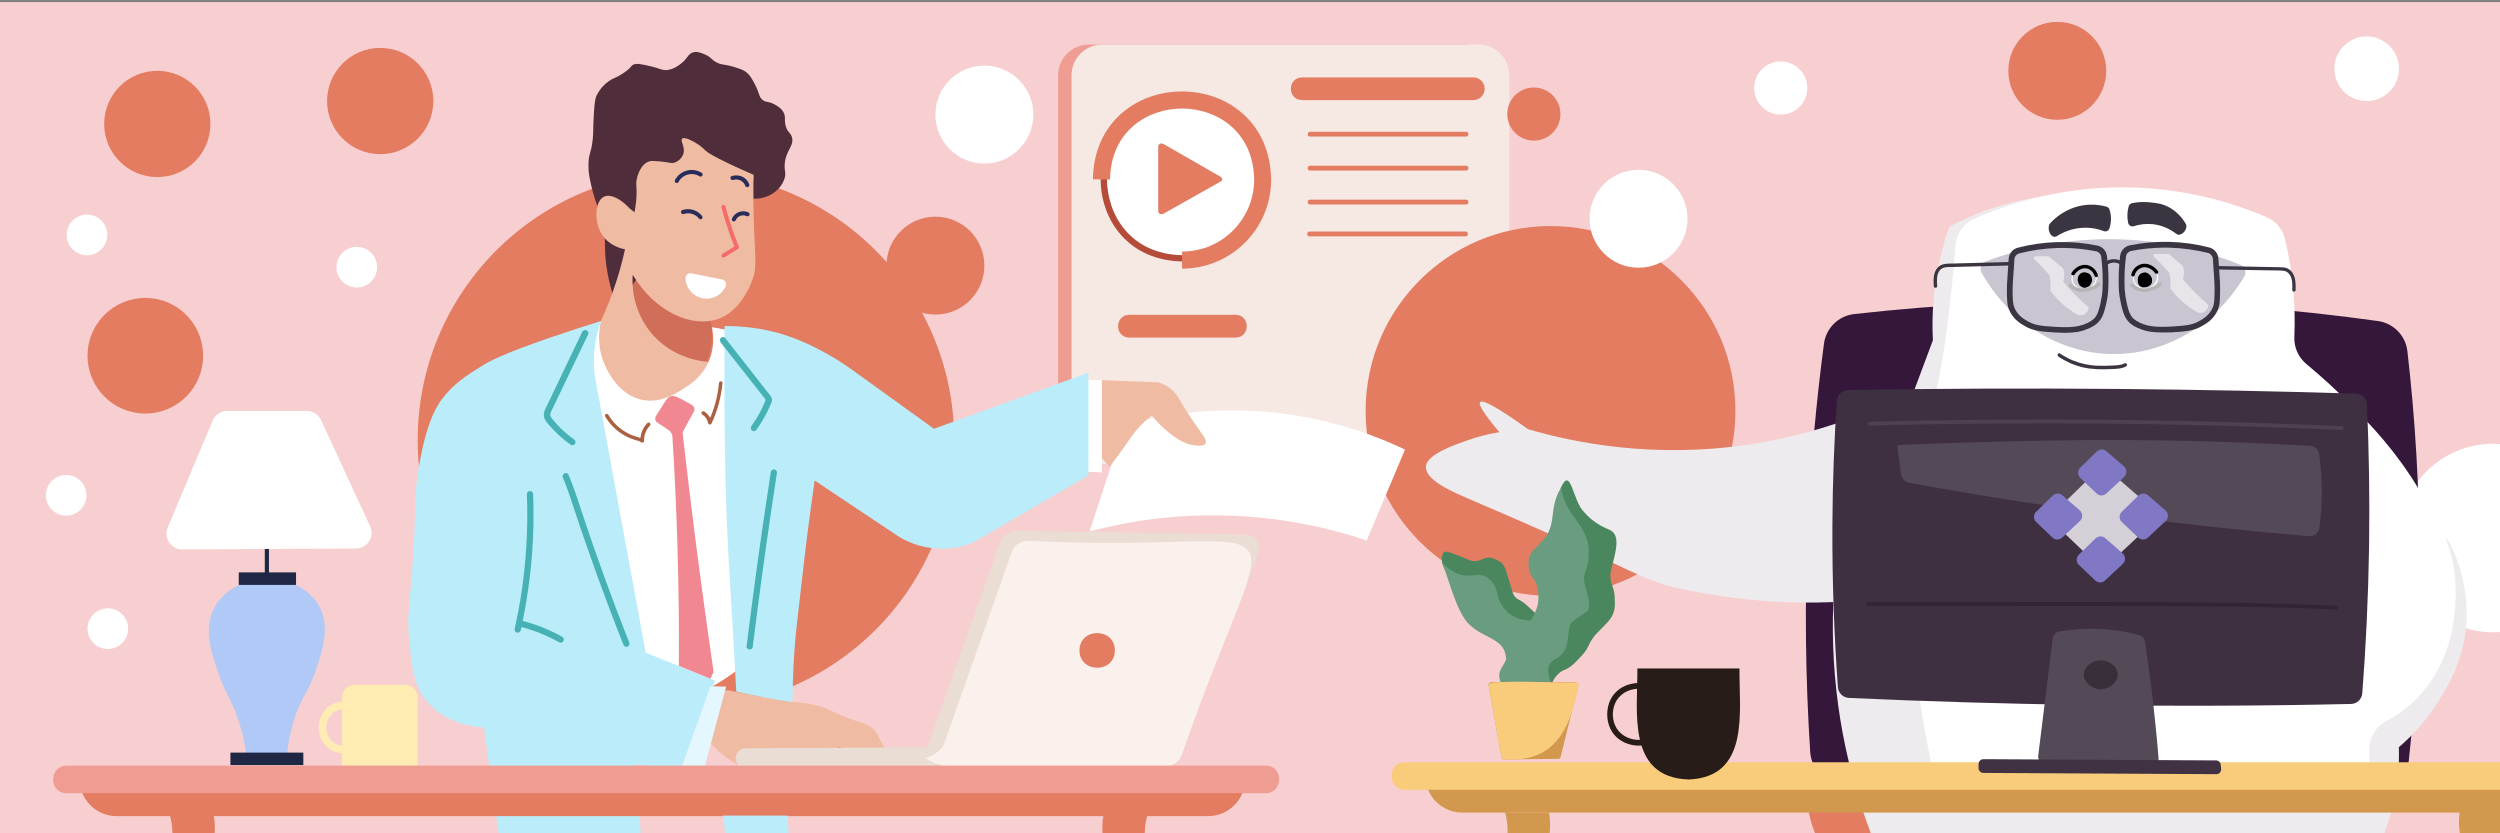 <svg id="Layer_1" xmlns="http://www.w3.org/2000/svg" viewBox="0 0 2400 800"><rect x="0" y="0" width="2400" height="800" fill="#808080" stroke="none"/><style>.st0{fill:#f8cfd0}.st1{fill:#ef9c92}.st2{fill:#f6e8e3}.st3{fill:#e37c61}.st4{fill:#fff}.st5{fill:#b54c3a}.st6{fill:#feb5b4}.st7{fill:#35173c}.st8{fill:#edebed}.st9{fill:#c9c5d1}.st10{fill:#b5b4b4}.st11{fill:#3b3542}.st12{fill:#e7e4ea}.st13{fill:#d2984d}.st14{fill:#f9cc7b}.st15{fill:#ffe5ec}.st16{fill:#271c17}.st17{fill:#3e3040}.st18{fill:#544957}.st19{fill:#4f4151}.st20{fill:#312533}.st21{fill:#392f3b}.st22{fill:#d5cfd8}.st23{fill:#8178c5}.st24{fill:#403243}.st25{fill:#d16e59}.st26{fill:#502d3a}.st27{fill:#efbca3}.st28{fill:#2a2c5a}.st29{fill:#282c5c}.st30{fill:#f56b69}.st31{fill:#bbecf9}.st32{fill:#e4f7fe}.st33{fill:#f18791}.st34{fill:#47b2b5}.st35{fill:#aa6141}.st36{fill:#ec8683}.st37{fill:#4a875f}.st38{fill:#6a9d7f}.st39{fill:#b0c9f7}.st40{fill:#1f2744}.st41{fill:#ffecb2}.st42{fill:#eaddd3}.st43{fill:#faf1ed}</style><path class="st0" d="M0 2H2400V802H0z"/><path class="st1" d="M1045.3 42.8h361.3c16.3 0 29.5 13.2 29.5 29.5V416c0 16.3-13.2 29.5-29.5 29.5h-361.3c-16.3 0-29.5-13.2-29.5-29.5V72.3c-.1-16.3 13.2-29.5 29.5-29.5z"/><path class="st2" d="M1058.2 42.8h361.3c16.3 0 29.5 13.2 29.5 29.5V416c0 16.3-13.2 29.5-29.5 29.5h-361.3c-16.3 0-29.5-13.2-29.5-29.5V72.3c-.1-16.3 13.1-29.5 29.5-29.5z"/><path class="st3" d="M1250 96.1h164.4c6 0 10.9-4.9 10.9-10.9s-4.9-10.9-10.9-10.9H1250c-14.3.2-14.4 21.6 0 21.8zm7.4 35h150.2c1.2 0 2.1-1 2.1-2.2 0-.1 0-.3-.1-.4 0-1.1-.9-2-2-2h-150.2c-2.6.1-2.7 4.7 0 4.6zm0 32.6h150.2c1.2 0 2.1-1 2-2.2v-.4c0-1.1-.9-2-2-2h-150.2c-2.6 0-2.7 4.7 0 4.6zm0 32.6h150.2c1.2 0 2.1-1 2-2.2v-.4c0-1.1-.9-2-2-2h-150.2c-2.6 0-2.7 4.6 0 4.6zm-.5 30.6h150.2c1.2 0 2.1-1 2.1-2.2 0-.1 0-.3-.1-.4 0-1.1-.9-2-2-2h-150.2c-2.6 0-2.7 4.6 0 4.6z"/><path class="st4" d="M1135.1 248c100.6-1.7 100.6-151.3 0-153-100.6 1.7-100.6 151.3 0 153z"/><path class="st5" d="M1135.1 251c-24.2-.4-44.6-9.2-58.9-25.4-12.7-14.4-19.6-33.6-19.6-54.1s7-39.8 19.6-54.1c14.3-16.2 34.6-25 58.8-25.4h.1c24.2.4 44.6 9.2 58.8 25.4 12.7 14.4 19.6 33.6 19.6 54.1s-7 39.8-19.6 54.1c-14.3 16.2-34.6 25-58.8 25.4zm0-153c-49.7.9-72.4 38.7-72.4 73.5s22.6 72.5 72.3 73.5c49.7-.9 72.4-38.7 72.4-73.4s-22.6-72.7-72.3-73.6z"/><path class="st3" d="M1134.8 257.9v-16.4c38.2 0 69.1-30.9 69.2-69.1-.8-46.8-36.4-68.2-69.2-68.2-32.8 0-68.4 21.3-69.2 68.2l-16.4-.3c.4-26 9.9-47.8 27.4-63.2 15.5-13.6 36.1-21.1 58.1-21.1s42.7 7.5 58.1 21.1c17.5 15.4 27 37.3 27.5 63.2v.1c.1 47.4-38.3 85.7-85.5 85.7zm-50.7 66.2h102c14.3-.2 14.4-21.6 0-21.9h-102c-14.3.3-14.4 21.6 0 21.9z"/><path class="st3" d="M1111.9 203v-62.6c0-2.1 2.9-3.4 5-2.2l55 31.6c1.2.6 1.7 2 1.2 3.2-.2.5-.6.9-1.2 1.2l-55 31c-2.1 1.2-5-.1-5-2.2z"/><circle class="st3" cx="1488.5" cy="394.5" r="177.5"/><circle class="st3" cx="658.5" cy="422.5" r="257.5"/><circle class="st3" cx="139.5" cy="341.5" r="55.5"/><circle class="st4" cx="2272" cy="66" r="31"/><circle class="st6" cx="2138" cy="359" r="63"/><circle class="st4" cx="1709.5" cy="84.5" r="25.5"/><circle class="st3" cx="1472.5" cy="109.5" r="25.5"/><circle class="st3" cx="151" cy="119" r="51"/><circle class="st3" cx="365" cy="97" r="51"/><circle class="st4" cx="342.5" cy="256.5" r="19.5"/><circle class="st4" cx="83.5" cy="225.5" r="19.5"/><circle class="st4" cx="103.5" cy="603.5" r="19.5"/><circle class="st4" cx="63.5" cy="475.5" r="19.5"/><circle class="st3" cx="1829" cy="763" r="94"/><circle class="st4" cx="2393.5" cy="516.5" r="90.5"/><circle class="st4" cx="1573" cy="210" r="47"/><circle class="st3" cx="1975" cy="68" r="47"/><circle class="st4" cx="945" cy="110" r="47"/><circle class="st3" cx="898" cy="255" r="47"/><path class="st7" d="M2311.1 337.1c-1.7-14.9-13.3-26.8-28.2-28.9-166.7-23.3-335.6-25.5-502.9-6.7-15.1 1.7-27 13.5-29 28.5-7.3 54.9-12.9 114.6-15.6 178.4-3 71.2-2.2 142.4 2.4 213.5 1.1 17.2 15.2 30.7 32.5 30.9l508.8 7.3c17 .3 31.5-12.5 33.3-29.5 14.2-130.7 13.8-262.7-1.3-393.5z"/><path class="st8" d="M1961.1 188.6c-20.2 2.7-40 7.8-59.1 15.1-10.5 4-20.7 8.7-30.6 13.9-6.5 18.4-11.1 37.4-13.7 56.8-2.3 17.3-3 34.8-2.1 52.2l-17.7 47.4c-48.1 25.8-100.1 43.3-154 52-95.2 15.2-173.3-1.2-217-14-28.1-20.2-43.5-28.8-46-26-2 2.3 4.2 11.9 18.5 28.9-9.7 1.5-19.3 3.9-28.5 7.1-14.8 5.1-41.4 14.2-42 26-.7 13.2 25.4 24.2 46 33 171.6 73.3 156.8 75.8 207 86 45.4 9.2 91.8 12.9 138.1 11-3.2 75.7 9.1 151.2 36 222h493c8.4-22 13.1-45.2 13.9-68.8.2-4.8.1-9.4 0-13.9 14.9-12.6 27.7-27.5 38-44.1 8.7-14 22.9-36.8 26.4-69.6 4.2-40-10-71.5-16.9-84.6-74.3-64.2-148.8-127.9-223.7-191.3-55.1-46.6-110.3-93-165.6-139.1z"/><path class="st4" d="M2193.5 229.4c-2.1-9.2-8.4-16.8-16.9-20.6-90.1-39.1-192.4-38.5-282 1.6-9.9 4.4-16.7 14.6-17.5 26.2-1.7 23.4-3.7 43.5-5.7 59.7-1.6 13.2-3.6 30.3-7.4 52.2-5.4 31.3-9.6 45.6-14.8 69.6-2.8 13-11.3 52.8-14.8 93.9-3.8 44.7-.6 77.8 3.2 116 3.4 34.3 8.7 68.4 15.9 102.2 2.9 13.6 13.7 23.4 26.4 23.9l365.4 14.4c15.2.6 28.2-12.1 29.1-28.8v-.3c.4-6.2.4-12.1.1-17.6-.5-12.5 5.7-24.1 16-29.4 13.1-6.8 24.8-16 34.5-27.2 41.5-47.7 31.9-112.9 30.6-120.6-4.3-26.5-14.5-43.4-33.8-75.4-22-36.5-45.1-60.4-64.4-80-13.8-14.1-28.4-27.4-43.6-40-7.6-6.5-11.8-16.2-11.2-26.2.6-15 .3-30.1-1.1-45.1-1.4-16.3-4.1-32.5-8-48.5z"/><path class="st9" d="M2154.6 265.3c2.3-3.9.7-9.2-3.3-10.9-78.5-31.9-166.1-33-245.4-3.3-4.1 1.5-5.8 6.8-3.5 10.8 27.1 48.1 75 77.8 126.7 78 50.7.1 97.9-28.2 125.5-74.6z"/><path class="st4" d="M2059.6 277.9c-5.3 0-11.3-3.8-12-9.8-.3-3 .6-6.1 2.5-8.5 2.1-2.7 5.1-4.4 8.5-4.9 3.4-.3 6.7.8 9.3 3.1 2.4 2 3.8 4.8 4 7.9.3 6.5-5.5 11.5-11 12.2h-1.3zm-.9-22.1c-3.1.4-5.9 2-7.8 4.5-1.8 2.1-2.6 4.9-2.3 7.6.7 5.9 6.9 9.4 12 8.8 4.9-.6 10.3-5.2 10.1-11-.2-2.8-1.5-5.3-3.6-7.1-2.3-2-5.4-3-8.4-2.8zm-58 22.7c-5.3 0-11.2-3.8-12-9.8-.3-3 .6-6.1 2.5-8.5 2.1-2.7 5.1-4.4 8.5-4.9 3.4-.3 6.7.8 9.3 3.1 2.4 2 3.8 4.8 4 7.9.3 6.5-5.5 11.5-11 12.2-.4-.1-.8 0-1.3 0zm-.8-22.1c-3.1.4-5.9 2-7.8 4.5-1.8 2.1-2.6 4.9-2.3 7.6.7 5.9 6.9 9.4 12 8.8 5-.6 10.3-5.2 10.1-11-.1-2.8-1.5-5.4-3.6-7.1-2.3-2.1-5.4-3.1-8.4-2.8z"/><path d="M2071.7 260.4c-3.4-4.6-8.8-7.9-14.7-7.1-5.3.9-9.6 4.8-10.9 10-.5 2.1 2.7 3 3.2.9 1-4 4.3-6.9 8.3-7.6 4.4-.6 8.7 2.1 11.2 5.5.5.8 1.5 1 2.3.6.8-.5 1.1-1.5.6-2.3zm-57.8 3.6c-1.5-5.2-5.9-9-11.2-9.7-5.7-.6-11.1 3.1-14 7.6-1.2 1.8 1.7 3.5 2.9 1.7 2.3-3.5 6.5-6.5 10.9-6 4 .4 7.2 3.6 8.3 7.3.6 2 3.8 1.2 3.1-.9z"/><path d="M2062.4 263c-2.7-1.3-5.9-.8-8.1 1.2-1.2 1.1-1.8 2.7-1.6 4.3 0 1.3.2 2.6.8 3.9.6 1.3 1.7 2.3 3.1 2.6 1.4.3 2.8.4 4.3.1 3.3-.6 5.4-3.8 4.8-7-.5-2.4-2.3-4.2-4.6-4.7-2.9-.4-5.7 1.3-6.6 4.1-.7 1.6-.4 3.5.8 4.8 1 .9 2.3 1.5 3.6 1.4 2.6 0 4.9-1.9 5.4-4.5.2-1.7-.4-3.6-2.3-3.9-1.6-.2-3.2.3-4.3 1.4-1.4 1.2-1.4 4 .6 4.6.9.2 1.8 0 2.4-.7.7-.7.9-1.8.4-2.7-.6-.9-1.8-1.1-2.7-.5-.2.2-.5.4-.6.6-.5.8-.2 1.8.6 2.3.8.4 1.8.2 2.3-.6l.1-.1-.6.6-.2.1h-.9l-.2-.1-.6-.6.1.1-.2-.8c0 .3 0-.2.1-.3.1-.1.1-.3.3-.4.4-.3 1-.2 1.3.2.2.2.3.4.3.6v.1c0-.3-.1 0-.1.1s-.1.1.1 0l-.1.1c.2-.1.4-.3.6-.4.1 0 .6-.2.2-.1l.6-.2c.2-.1-.3 0-.1 0h.2-.1c.2 0-.3-.2 0 0-.1-.1-.2-.1-.2-.2.2.2-.1 0 0-.1s.1.2.1.2v-.1.4c0 .1-.1.2-.1.3s.2-.3 0 0l-.1.2c0 .1-.1.1-.1.2-.2.3 0 0 0 0-.1.2-.3.3-.4.4-.1.1-.1.1-.2.1l.1-.1-.2.1c-.1.1-.3.1-.4.2s.1 0 .1 0-.2.1-.3.1c-.2.1-.3.1-.5.1h.1-.4c-.2 0-.3-.1-.5-.1h-.1c-.2-.1-.1 0 .1 0l-.2-.1-.2-.1c-.3-.2.2.2-.1-.1l-.2-.2c.2.2 0 0 0 0l-.1-.1c.1.1.1.1 0 0v-.1c0 .2 0 .2 0 0v-.3c0 .1-.1.3 0 0s.1-.5.2-.7c-.1.3-.1.1 0 0l.1-.3c.1-.2.2-.3.3-.5-.2.3.1-.1.2-.2.1-.2.3-.3.5-.4-.3.2.2-.1.3-.1l.3-.1s-.3.1 0 0l.5-.1c.4-.1-.2 0 0 0H2060.7c.2 0-.4-.1 0 0l.5.1c.3.1 0 0 0 0l.3.1.2.1c.1 0 .4.3.2.1l.1.1.2.2.2.2c-.2-.2-.1-.1 0 0s.2.4.3.5-.1-.4 0 0c0 .1.1.2.1.4s.1.6 0 .2v.8c0 .1.1-.4 0 0-.1.2-.1.4-.2.6l-.1.2c.1-.3.1-.1 0 0s-.2.3-.3.5.3-.3 0 0l-.2.2-.2.2c.2-.2-.1 0-.1.1-.2.1-.3.2-.5.3.3-.2-.2.1-.3.1-.2.1-.4.1-.6.1.3-.1.1 0 0 0h-2c-.1 0-.3 0 0 0-.3 0-.5-.1-.8-.2-.3-.1-.1 0 0 0-.1-.1-.2-.1-.3-.2-.2-.1.2.2 0 0l-.2-.2c-.1-.1-.1 0 0 .1 0-.1-.1-.1-.1-.2l-.1-.3c-.1-.2-.1-.2 0 0-.2-.4-.3-.9-.4-1.3v-.1-.2-.7-.8-.3c0 .3.1-.1.1-.2s.1-.3 0 0c.1-.1.1-.3.2-.4-.1.1-.2.2 0 0l.3-.3c.1 0 .2-.2 0 0 .1-.1.2-.2.4-.2.2-.1.4-.2.6-.4.3-.1 0 0 0 0l.4-.1c.2-.1.5-.1.7-.2.4-.1-.2 0 .1 0h1.1c-.4 0-.1 0 0 0l.4.1.3.1c.1 0 .5.2.2.1.8.4 1.8.2 2.3-.6 0-1-.3-2-1.1-2.5zm-60.6 2.4s.5-.3.2-.1c.1 0 .2 0 .3-.1.4-.1-.2 0 .2 0h.3c-.4-.1.6.2.2.1.1.1.3.1.4.2-.2-.1.2.1.2.2s.4.4.2.2c.1.1.1.2.2.3.1.1.2.3.3.5s.1.3 0 .1l.3.9.1.5s.1.5 0 .3c.1.6.1 1.1-.1 1.7.1-.3 0 0 0 .1l-.2.3c.2-.3 0 0 0 0l-.3.3c.2-.2.1 0 0 0l-.4.2c-.1.1-.7.4-.4.2-.5.2-1 .3-1.5.5-.6.1-1.1.2-1.7.4l-1 .2c-.1 0-.3.1-.3 0s.6.4.3 0c-.1-.1-.3-.3-.3-.5-.2-.2-.3-.5-.4-.8 0 0-.2-.5-.1-.2l-.1-.3c-.1-.3-.2-.7-.3-1 0-.2-.1-.3-.1-.5v-.1-.9-.5-.1c.1-.3.2-.7.3-1-.1.2 0 0 .1-.1l.2-.3s.3-.4.1-.2l.2-.2.5-.5c-.2.2 0 0 .1 0l.4-.2c.2-.1.1 0 0 0 .1-.1.3-.1.4-.1l.3-.1c.4-.1-.3 0 .1 0h.4l.3.1c.1 0 .6.2.2.1l.2.1s.4.3.2.1c.2.2.4.3.5.5 0-.1-.1-.2 0 0s.2.3.2.4c.1.1.1.2.1.3.1.2.1.2 0 0l.1.2c.2.5.3 1 .4 1.5v1.3s-.2.5 0 .2c0-.1.2-.1 0 0 .2-.2-.2.1-.2.1l-.3.1c-.7.4-1.4.8-2.1 1h.1c-.3.1-.2.1.2.1h.3c.1 0 .1.1.2.2-.1 0-.4-.7-.4-.8-.3-.5 0 .1-.1-.2-.1-.1-.1-.3-.2-.4-.1-.4-.2-.7-.2-1.1v-.1-.6-.4c0-.6-.1.3 0-.2 0-.2.1-.5.2-.7-.1.3 0 0 0 0 0-.1.1-.2.1-.2-.1.1-.1.2 0 0s.2-.1 0 0c.4-.1-.2.2.1 0 0 0-.4.2 0 0h-.2c.2.1.2 0 0 0 .1.1.2.2 0 0l.3.3c-.1-.1-.2-.2 0 0s.2.3.3.5c.1.1.1.2.2.4-.1-.3 0 0 0 .1.1.2.2.5.2.7s.1.2.1.4c-.1-.3 0 0 0 .1s.2-.2 0 0c.1-.2.3-.4.6-.5.4-.1.4 0 .7.1l-.1-.1c.1.1.1 0 0-.1.1.3 0-.2 0-.2 0-.2-.1-.3-.1-.5v-.1c0-.3 0-.1-.1.1 1.1-2.1-.9.8-1.2.5.2.1.3.2.5.3.3.1.6.3.8.5.2.1.4.3.6.5l.4.4.1.1v.1l.2.3c.1.1.1.1 0 0 0 .1.1.2.1.3 0 .1.1.2.1.3 0 .2 0 .2 0 0v.3c0 .1 0 .3 0 0 0 .1 0 .2-.1.3.1-.1.1-.1 0 0s-.2.3-.1.1c0 0-.4.3-.2.2-.3.2-.6.4-.9.5-.3.1-.6.3-.9.4-.3.1-.6.2-.9.2h-.3c.5 0-.4-.2 0 0-.1 0-.2-.1-.3-.1.3.2-.2-.3-.1-.1-.5-.8-1.5-1-2.3-.6-.8.5-1 1.5-.6 2.3 1.3 1.8 3.6 2.4 5.6 1.4 1-.3 2-.9 2.8-1.5.8-.7 1.3-1.7 1.3-2.8.1-2-.9-3.9-2.6-5-.8-.6-1.6-1-2.5-1.4-1.2-.4-2.5.2-2.9 1.3 0 .1 0 .1-.1.2-.2 1-.1 2 .2 2.9.3 1.1 1.2 1.9 2.3 2.2 1.3.3 2.6-.5 2.9-1.8.2-.9.1-1.9-.2-2.8-.6-1.7-1.7-3.7-3.7-3.8s-3.3 1.7-3.6 3.5c-.3 2 .1 4.1 1.2 5.9.6 1.2 1.9 1.8 3.1 1.5 1-.4 2-.8 3-1.4 1-.4 1.8-1.3 2.1-2.4.2-1 .2-2.1 0-3.1-.2-1.7-1-3.4-2.2-4.6-1.3-1.2-3.2-1.6-4.9-1.1-1.7.5-3 1.6-3.9 3.1-.9 1.8-1.1 3.8-.6 5.6.2.9.5 1.8 1 2.6.4.9 1.1 1.7 2 2.2 1.1.6 2.4.1 3.5-.1.8-.1 1.5-.3 2.3-.5 1.7-.4 3.1-1.5 4-2.9.9-1.9.9-4.1 0-6-.7-2-2.4-3.5-4.5-3.8-1-.1-1.9.1-2.8.6-.8.5-1 1.5-.6 2.3.5.8 1.5 1 2.3.6l-.3.1z"/><path d="M2059.7 261.5c-2.8 0-5.6 1.1-6.8 3.9-.5 1.3-.7 2.7-.6 4.1 0 1.4.3 2.7 1 3.9.8 1.3 2.1 2.1 3.5 2.4 1.5.2 3 0 4.4-.5 1.5-.4 2.7-1.3 3.7-2.5.8-1.2 1.2-2.5 1.1-3.9-.2-3.3-2.5-6.1-5.6-7.1-.9-.2-1.8.3-2 1.2-.2.9.3 1.7 1.1 2l.2.1c-.2-.1.3.1.2.1l.6.3.3.2s.4.3.2.1l.2.2.3.3.3.3s.2.2 0 0c.1.2.3.4.4.6.1.1.1.2.2.4 0-.1-.1-.3 0 0s.1.5.2.8 0 .1 0 0v1.1c0 .1 0 .3 0 0l-.1.3c0 .1-.1.3-.1.4 0 .1 0 .1-.1.2-.1.2-.2.4-.4.6l-.3.3c-.3.4.1 0-.1.1-.1.1-.2.1-.3.2-.1.1-.2.1-.4.2 0 0-.5.2-.2.1-.4.2-.9.3-1.4.4l-.8.2h-1.2c.2 0-.3-.1-.3-.1l-.3-.1c.2.1 0 0-.1 0s-.4-.3-.2-.1l-.1-.1s-.3-.4-.2-.2l-.1-.2-.1-.3c0-.1-.1-.2-.1-.3.1.3 0 0 0-.1s-.1-.4-.2-.7l-.1-.3c.1.4 0-.1 0-.2v-1.4c0-.4.1-.9.2-1.3.1-.2.2-.7.2-.8-.1.2.2-.3.2-.3l.1-.2c-.1.2.2-.2.2-.2l.3-.3c-.1 0-.2.1 0 0l.4-.2.3-.1c-.3.1.1 0 .1 0 .2-.1.5-.1.7-.2h1.3c.9 0 1.7-.7 1.7-1.7s-.7-1.7-1.7-1.7l.3.1z"/><path class="st10" d="M2013.2 272c-1.2 1.6-3.4 2.3-5.3 3-2.4 1-4.8 1.6-7.4 1.9-4.4.2-8.7-1.3-11.9-4.2-1.6-1.4-3.9.9-2.3 2.4 4 3.6 9.3 5.5 14.7 5.1 3-.4 6-1.1 8.8-2.3 2.5-.8 4.7-2.2 6.4-4.2.5-.8.2-1.8-.6-2.3-1-.5-2-.2-2.4.6zm59 0c-1.2 1.6-3.4 2.3-5.3 3-2.4 1-4.8 1.6-7.4 1.9-4.4.2-8.7-1.3-11.9-4.2-1.6-1.4-4 .9-2.3 2.4 4 3.6 9.3 5.5 14.7 5.1 3-.4 6-1.1 8.7-2.3 2.5-.8 4.7-2.2 6.4-4.2.5-.8.2-1.8-.6-2.3-.8-.5-1.8-.2-2.3.6z"/><path class="st11" d="M2076.1 319.2c-10.7 0-16.4-1.5-20-2.8-6.6-2.3-11.1-5.3-14-9.1-3.2-4.3-4.3-8.7-5.8-14.9-1.1-4.7-1.9-9.5-2.2-14.4-.5-10.7-.1-21.5 1.2-32.1.5-5 4.1-9.2 9-10.3 25.4-5.2 51.6-4.5 76.7 2 5 1.4 8.5 5.8 8.7 11 .2 2.7.4 5.9.6 9.5.2 2.2.3 4 .4 5.7.5 6.9.7 9.8.6 14.3-.1 9.6-.1 14.5-2.3 19.6-3.7 8.7-10.7 12.8-14.9 15.2-8.3 4.9-16.4 5.4-29.7 6.2-2.9 0-5.7.1-8.3.1zm2.5-81.5c-11.1 0-22.1 1.1-33 3.3-2.6.7-4.5 2.9-4.7 5.6-1.3 10.3-1.7 20.7-1.2 31.1.3 4.5 1 9 2 13.5 1.4 5.7 2.3 9.5 4.8 12.9 2.1 2.8 6 5.2 11.4 7.2 3.9 1.4 11 3.1 26.3 2.2 14-.9 20.4-1.4 27.3-5.4 3.8-2.2 9.6-5.6 12.6-12.6 1.8-4.1 1.8-8.6 1.9-17.5 0-4.2-.1-6.9-.6-13.8-.1-1.6-.2-3.5-.4-5.7-.2-3.5-.5-6.7-.6-9.5 0-2.8-1.9-5.2-4.5-6-11.9-3.1-24.2-4.8-36.5-5.2-1.6-.1-3.2-.1-4.8-.1zm-96.6 81.8c-2.6 0-5.4-.1-8.5-.3-13.4-.8-21.4-1.3-29.7-6.2-4.2-2.4-11.1-6.5-14.9-15.2-2.2-5.1-2.2-10-2.3-19.6 0-4.5.2-7.3.7-14.3.1-1.6.2-3.5.4-5.7.2-3.5.4-6.7.6-9.4.2-5.2 3.7-9.6 8.7-11 25.1-6.5 51.3-7.2 76.7-2 4.9 1.1 8.5 5.3 9 10.3 1.4 10.7 1.8 21.4 1.2 32.1-.3 4.8-1 9.7-2.2 14.4-1.5 6.2-2.6 10.6-5.8 14.9-2.8 3.8-7.4 6.8-14 9.1-3.4 1.4-9.1 2.9-19.9 2.9zm-2.5-81.5c-1.6 0-3.2 0-4.7.1-12.3.4-24.5 2.1-36.5 5.2-2.6.8-4.5 3.2-4.5 6-.2 2.8-.4 5.9-.6 9.5-.2 2.2-.3 4-.4 5.7-.5 7-.7 9.5-.7 13.8.1 8.9.1 13.4 1.9 17.5 3 7 8.8 10.4 12.6 12.6 6.9 4 13.3 4.6 27.3 5.4 15.4 1 22.4-.8 26.3-2.2 5.4-1.9 9.2-4.3 11.4-7.2 2.5-3.4 3.4-7.2 4.8-12.9 1-4.4 1.7-8.9 2-13.5.5-10.4.1-20.8-1.2-31.1-.2-2.7-2.1-4.9-4.7-5.6-10.9-2.2-21.9-3.3-33-3.3z"/><path class="st11" d="M1929.3 251.5l-37 1-18.6.5c-5.1.1-10.5 0-14 4.4-3.9 4.9-3.6 11.4-3.3 17.3.1 2.1 3.4 2.1 3.3 0-.3-4.9-.8-10.4 2.1-14.7s8.8-3.6 13.3-3.7l34.5-.9 19.6-.5c2.2-.2 2.2-3.5.1-3.4zm274.5 26.9c.1-5.4.2-11.3-2.8-16.1-1.2-2.1-3.1-3.7-5.2-4.7-2.5-1.1-5.3-1-8-1.1l-37.3-.7-21.4-.4c-2.1 0-2.1 3.3 0 3.3l35.3.6 17.7.3c2.8 0 5.6 0 8.4.2 2.4.1 4.6.6 6.4 2.4 4.1 4.1 3.8 10.7 3.7 16.1-.1 2.2 3.2 2.2 3.2.1zm-166.5-27.3c-4.9-3.1-11.2-3.1-16 .1-.8.5-1 1.5-.6 2.3.5.8 1.5 1 2.3.6 3.8-2.6 8.8-2.7 12.7-.1 1.8 1.2 3.5-1.7 1.6-2.9zm2.2 97.7c-3.5 1.9-7.8 1.9-11.7 2.1-4.5.2-9 .4-13.5.2-8.4-.2-16.7-2-24.4-5.1-4.3-1.8-8.4-4-12.2-6.6-1.8-1.2-3.4 1.7-1.7 2.9 7.1 4.8 15 8.3 23.3 10.3 9.1 2.1 18.5 2.2 27.7 1.7 4.8-.2 9.8-.2 14.1-2.6 1.9-1 .2-3.9-1.6-2.9zm7.4-153.8c-1.6.3-3 1.6-3.4 3.2-.7 2.5-1.1 5.1-1.2 7.7-.1 2.7.1 5.3.7 7.9.4 2.3 2.5 3.8 4.8 3.5.2 0 .3-.1.5-.1 5.9-1.9 12.1-2.6 18.2-2 8.3.9 16.2 4.2 22.8 9.3 1.1.9 2.5 1.1 3.8.6 1.6-.6 3-1.6 4-2.9.8-1.1 1.4-2.3 1.7-3.6.3-1.3.2-2.7-.5-3.8-3.8-6.6-9.3-12.1-16-15.8-6.3-3.4-11.9-4.1-16.9-4.6-6.1-.8-12.4-.6-18.5.6zm-24.6 3.4c1.4.4 2.5 1.6 2.9 3 1.8 5.8 1.8 12-.1 17.7-.6 2.2-2.9 3.5-5.1 2.9-.1 0-.2-.1-.3-.1-6.9-2.7-14.4-3.7-21.8-3.1-8.3.7-16.3 3.4-23.3 7.9-1.5 1-3.5.8-4.8-.4-.6-.5-1.1-1.1-1.5-1.7-1.4-2.3-1.9-5-1.4-7.7.1-.9.6-1.8 1.2-2.5 6.4-7 14.5-12.2 23.4-15.3 10.1-3.3 20.7-3.5 30.8-.7z"/><path class="st12" d="M2068.9 243.7h12.4c.3 0 .6.1.9.3l13 11c.2.2.4.4.5.7 1.3 3.7 1.3 7.7.1 11.4-.2.6-.1 1.2.3 1.6 2.9 3.4 6 6.8 9.4 10.3 4.8 5 9.5 9.4 14 13.3.5.4.7 1.1.5 1.7-.5 1.9-1.5 3.5-3 4.8-2 1.6-4.7 2-7.1 1.2-.1 0-.2-.1-.2-.1-5.3-2.9-10.2-6.4-14.7-10.4-4.1-3.7-7.9-7.8-11.2-12.2-.2-.3-.4-.8-.3-1.2.3-2.9.2-5.7-.1-8.6-.2-1.8-.5-3.6-1-5.4-.1-.3-.2-.5-.4-.7-2.2-2.6-4.6-5.2-7.1-7.8-2.4-2.5-4.7-4.8-7-7-.7-.6-.8-1.6-.3-2.3.4-.4.9-.6 1.3-.6zm-115 2.3h12.4c.3 0 .6.1.9.3l13 11c.2.2.4.4.5.7.5 1.4.8 2.8.9 4.2.2 2.4 0 4.9-.8 7.2-.2.6-.1 1.2.3 1.6 2.9 3.4 6 6.8 9.4 10.3 4.8 5 9.5 9.4 14.1 13.3.5.4.7 1.1.5 1.7-.5 1.9-1.5 3.5-3 4.8-2.1 1.6-4.8 2-7.3 1.2-.1 0-.2-.1-.2-.1-5.3-2.9-10.2-6.4-14.7-10.4-4.1-3.7-7.9-7.8-11.2-12.2-.2-.3-.4-.8-.3-1.2.4-4.7.1-9.4-1-14-.1-.3-.2-.5-.4-.7-2.2-2.6-4.6-5.2-7.1-7.8-2.4-2.5-4.7-4.8-7-7-.7-.6-.7-1.6-.1-2.3.3-.4.7-.6 1.1-.6z"/><path class="st13" d="M2446.9 780.1H1403.8c-19.6 0-35.5-15.9-35.5-35.5h1114.1c0 19.6-15.9 35.5-35.5 35.5z"/><path class="st14" d="M2494.7 758.2h-1146c-16.8 0-17.6-26.3 0-26.4h1146c16.8.1 17.7 26.4 0 26.4z"/><path class="st13" d="M1445 780h42c.9 5 1.2 10 1 15-.5 11.2-3.6 22.2-9 32l-37-2c5.9-14.3 6.9-30.1 3-45zm958.7-3h-42c-.9 5-1.2 10-1 15 .5 11.2 3.6 22.2 9 32l37-2c-5.9-14.3-6.9-30.1-3-45z"/><path class="st15" d="M707.8 719c.3 15 .7 30 1 45 10 .6 20 .6 30 0 7.1-.4 13.8-1.1 20-2-.7-12.7-1.3-25.3-2-38l-49-5z"/><path class="st16" d="M1620.9 748.3c-59.5-2.1-48.7-65.6-49-106.6h98c-.4 41.1 10.4 104.5-49 106.6z"/><path class="st16" d="M1573.3 715.8c-14.4 0-30.1-9.4-30.4-30 .3-20.7 16-30.1 30.4-30.1 14.4 0 30.1 9.4 30.4 30v.1c-.4 20.6-16 30-30.4 30zm0-54.6c-11.8 0-24.7 7.7-25 24.6.3 16.8 13.2 24.5 25 24.5s24.7-7.7 25-24.6c-.3-16.8-13.2-24.5-25-24.5z"/><path class="st17" d="M2272.3 388.5c-.2-5.8-4.9-10.5-10.8-10.6-74.2-2.3-149.7-3.8-226.7-4.5-88.7-.8-175.6-.4-260.6 1-5.8.1-10.5 4.6-10.9 10.4-2.4 37.8-4 77.5-4.2 119.1-.3 55.2 1.8 107.2 5.3 155.8.4 5.6 4.9 10 10.6 10.3 73.7 3.4 149.4 5.6 227.2 6.8 87.4 1.2 172.4.9 254.8-1 5.7-.1 10.4-4.6 10.8-10.3 3.4-44.1 5.7-90.8 6.5-139.9.7-48-.1-93.8-2-137.1z"/><path class="st18" d="M1823.8 446.5c.3 2.4.8 5.4 1.3 9.1.6 4 3.7 7.1 7.7 7.9 63.6 11.6 130.4 22.3 200.2 31.4 63.3 8.3 124.5 14.9 183.4 19.8 5 .4 9.5-3.2 10.2-8.2 3.1-23.4 3-47-.2-70.4-.6-4.5-4.3-7.9-8.8-8.1-74.9-4.3-136.7-5.4-181-5.6-90.8-.3-199.4 4.2-213.7 4.8-.8 0-1.4.7-1.4 1.5v.1l2.3 17.7z"/><path class="st19" d="M2248.2 409.1c-59.1-2.6-118.1-4.4-177.2-5.4-58.8-1-117.6-1.2-176.4-.6-33.2.3-66.3.9-99.5 1.8-2.3.1-2.3 3.7 0 3.6 59.1-1.5 118.2-2.2 177.3-2.1 58.8.1 117.6 1 176.4 2.7 33.2 1 66.3 2.2 99.5 3.6 2.2.1 2.2-3.5-.1-3.6z"/><path class="st20" d="M2242.8 581.5c-58.4-2.5-116.9-3.2-175.3-3.4-58.6-.1-117.2 0-175.8 0h-98.8c-1 .1-1.8.9-1.7 1.9.1.9.8 1.6 1.7 1.7h176c58.5 0 117-.2 175.6.6 32.8.5 65.6 1.4 98.4 2.8 2.2.2 2.2-3.5-.1-3.6z"/><path class="st18" d="M2059.2 616c-.5-3.2-2.8-5.7-5.9-6.5-24.8-6.6-50.8-7.7-76.1-3.3-3.5.6-6.2 3.4-6.6 6.9-4.7 37.4-9.3 74.9-13.9 112.3-.5 4.4 2.6 8.4 7 8.9.3 0 .5 0 .8.1l99.5 2.1c4.5.1 8.1-3.5 8.2-7.9v-.8c-1.7-21-3.9-42.6-6.6-64.9-1.9-16-4.1-31.6-6.4-46.9z"/><path class="st21" d="M2017.3 633.9c7.2.2 15.4 5.6 15.7 13.3.3 8-8 14.2-15.7 14.5-8.3.3-17.2-6.4-16.9-14.5.3-7.9 9-13.5 16.9-13.3z"/><path class="st22" d="M2021.8 449.4l48.3 42c2 1.7 2.2 4.7.5 6.7-.1.1-.2.2-.3.4l-48.5 45.3c-1.8 1.7-4.7 1.7-6.5 0l-45.2-43.1c-1.9-1.8-1.9-4.9-.1-6.7l.1-.1 45.3-44.3c1.8-1.7 4.5-1.8 6.4-.2z"/><path class="st23" d="M2022.1 433.1l16.9 14.6c2.8 2.5 3.1 6.7.7 9.6l-.5.5-17.1 16c-2.6 2.5-6.7 2.5-9.3 0l-15.7-15c-2.7-2.6-2.8-6.9-.3-9.6l.2-.2 16-15.6c2.5-2.4 6.4-2.6 9.1-.3zm-42.3 42.3l16.8 14.6c2.8 2.5 3.1 6.8.7 9.6-.1.2-.3.3-.5.5l-17.1 16c-2.6 2.5-6.7 2.5-9.3 0l-15.7-15c-2.7-2.6-2.8-6.9-.2-9.6l.2-.2c5.3-5.2 10.7-10.4 16-15.6 2.4-2.4 6.4-2.5 9.1-.3zm41.1 41.1l16.8 14.7c2.8 2.5 3.1 6.7.7 9.6l-.5.5-17.1 16c-2.6 2.5-6.7 2.4-9.3 0l-15.8-15c-2.7-2.6-2.8-6.9-.2-9.6l.2-.2 16-15.6c2.6-2.5 6.5-2.6 9.2-.4zm41.1-41.1l16.9 14.6c2.8 2.5 3.1 6.7.7 9.6l-.5.5-17.1 16c-2.6 2.5-6.7 2.5-9.3 0l-15.8-15c-2.7-2.6-2.8-6.9-.2-9.6l.2-.2 16-15.6c2.4-2.4 6.4-2.5 9.1-.3z"/><path class="st24" d="M2127.4 730l-223.3-1.2c-2.6 0-4.6 2.1-4.7 4.6v4c0 2.5 2.1 4.6 4.6 4.6l223.7 1.2c2.6 0 4.6-2 4.6-4.6v-.4l-.4-4c-.2-2.3-2.1-4.2-4.5-4.2z"/><path class="st4" d="M1348.8 431.6c-84-40.1-179.7-48.5-269.4-23.6-11.2 34.1-22.3 68.1-33.4 102.2 87.6-23.3 180.1-20.3 266 8.7 12.2-29.1 24.5-58.2 36.8-87.3z"/><path class="st25" d="M679.6 296.2c6.8 20.5 4.6 42.9-6 61.7-14.3 1.1-28.6-2.4-40.8-9.9-15.5-9.8-22.2-23.3-25.9-30.9-10.1-20.9-17.5-57.5-3-67.7 17.1-12 63.9 13 75.7 46.8z"/><path class="st26" d="M592 293.2c-4.9-12.5-8.2-25.5-10-38.8-2.7-21.1.7-28.2-5-46.8-2.7-9-4.8-11.6-8-23.9-2.6-10.2-4.5-17.9-4-27.9.5-9.5 2.6-8.8 4-21.9.8-7.5.2-8.2 1-22.9.8-14.2 1.6-17.1 3-19.9 2.6-5.1 6.4-9.6 11-12.9 4.7-3.4 7-3.2 12.9-7 4-2.5 7.7-5.5 11-9 28.1 1.7 41.2 11.6 47.8 18.9 31.4 35.2 9.1 121.7-63.7 212.1z"/><path class="st27" d="M721.9 157.3c2.3 9.2.5 8.2 1.5 46.3 1.2 45.7 3.9 52.2-1.5 66.2-1.7 4.5-10.8 27.7-30.9 35.8-25.1 10.1-61.8-5.4-83.6-41.8-.4 5.9-1.7 31.7 16.9 54.8 21.2 26.4 51.8 28.6 56.7 28.9 42.2 5.3 71.8 18.3 91.1 29.4 36.8 21.1 45.8 40.4 79.6 49.8 27.1 7.5 49.5 3 77.7-3 28.6-6.1 76.3-20.5 128.4-58.7l53.8 2c9.1 2.4 16.7 8.6 20.9 16.9 2.9 5 7.6 12.8 13.9 21.9 8 11.5 12.8 16.8 11 19.9-2.3 3.8-12.7 1.5-14.9 1-2-.5-8.8-2.2-19.9-11-6.3-5-11.9-10.7-16.9-16.9-7.6 5.9-14.4 13-19.9 20.9-9.1 13.1-7.5 10.8-20.4 28.4-2.6-2.4.2.5-2.5-2.5-4.3-4.7-8.3-9.7-11.9-14.9-42.2 24.4-106.9 52.4-176.2 36.8-63.6-14.3-88.9-55.7-125.4-41.8-32.1 12.2-20.8 47.3-76.7 148.3-21.9 39.6-39.7 63.3-29.9 78.6 9.2 14.3 37 12.7 55.7 10 37.8 7.8 58 10.8 69.7 11.9 5.7.5 11.4 1.5 16.9 3 11.1 2.9 12.4 5.3 26.9 11 16.2 6.3 19.8 5.4 25.9 11 4.2 3.9 3.9 5.7 10 15.9 12.1 20.5 21.3 26.8 18.9 30.8-2.2 3.7-11.8 1.8-16.9 0-11.9-4.3-16.9-15.4-17.9-17.9l-8-3c1.2 3.2 1.5 6.6 1 10-1.4 8-7.7 12.6-11 14.9-4.1 2.9-8.5 4.8-42.8 7-11.7.8-17.7 1-23.9-3-3.8-2.5-6.9-5.9-9-10-6.5-1-12.8-2.7-18.9-5-23.5-8.9-37.8-25.3-44.8-34.8-26.5-21.6-83.2-73.7-110.5-160.4-33.4-106.2-3.4-202.9 8-226 12.5-24.9 21.9-51.3 27.9-78.6-3.3-.7-15-3.4-21.9-13.9-8.3-12.7-7.1-32.9 2-36.8 6.3-2.8 16 2.5 23.9 10.9-2.5-7-10.1-31.3 1-56.7 12-27.5 43.8-51.2 72.7-43.8 32 8.2 42.2 50.2 44.2 58.2z"/><path class="st4" d="M1057.8 364.9v88.6l-24.9-1c-52.9 33.5-92.8 36.3-119.5 32.9-59.1-7.8-86-51.2-126.4-37.8-24.6 8.1-37 31.6-50.8 57.7-26.8 50.8-27.2 101.9-23.9 134.4-21.2 17-58.5 41-95.6 31.8-81.6-20-87.4-181.3-87.6-190.1-2-78.6 27.8-139.9 47.8-173.2-1.5 6.4-4.6 24 4 42.8 2.4 5.3 13 28.3 35.8 32.9 17.2 3.4 31.5-5.6 39.8-11 6.2-3.9 17.5-11.1 23.9-25.9 4.4-10.4 5.4-21.9 3-32.9 21.1 3.2 41.5 9.6 60.7 18.9 40.1 19.7 47.7 39.8 82.6 58.7 41.2 22.4 81.8 22.1 93.6 21.9 62.8-1.2 107.6-34.6 124.4-48.8l13.1.1z"/><path class="st26" d="M723.4 167.8v22.9c7.1.4 14.2-1.8 19.9-6 1.9-1.4 7.8-6 10-13.9 1.5-5.3-.4-6.2 0-13 .9-13.7 9.2-17.2 7-25.9-1.3-4.9-4.1-4.3-6-10.9-1.7-6.2.3-8.4-2-12.9-2.2-4.3-6.2-6.5-9-8-5.9-3.2-7.4-1.4-11-4-4.1-3.1-2.8-6.3-8-15.9-2.7-5-4.4-8.2-8-11-2.9-2.2-6-3.2-11.9-5-10.1-3-10.9-1.5-15.9-4-5.9-2.9-5.6-5.3-11.9-8-3.7-1.5-7.2-3-11-2-5.2 1.3-5.1 5.7-12 11-2.2 1.7-6.8 5.2-12.9 6-5.3.6-6.6-1.5-17.9-4-8-1.8-12-2.6-14.9-1-4.3 2.4-3.5 7.1-7 15.9-5.1 13.1-10.5 12.1-13.9 22.9-1.7 5.3-.2 4.9-1 23.9-.6 16-1.7 17.2-1 24.9.8 8.5 2.8 14.6 5 20.9 3.5 10.2 8.2 20 14.1 29.1l5 4c1.4-6.9 2.1-13.9 2-20.9-.1-5.3-.6-6.5 0-10 .2-1.1 2.6-14.7 11.9-17.9 2.2-.8 5.1-.5 11 0 8.6.7 10.3 2.3 13.9 1 3.7-1.4 6.6-4.3 8-8 2.4-7-3.3-12.8-1-14.9s10.7 2.7 12.9 4c3.3 2 6.3 4.3 9 7 4.2 3.9 11.1 7.2 24.9 13.9 5.5 2.6 12.9 6 21.7 9.8z"/><path class="st4" d="M693.3 268.3l-29.5-5.9c-2.6-.5-5.1 1.1-5.6 3.7-.1.4-.1.8-.1 1.2.5 11.2 10 19.9 21.1 19.4 7.5-.3 14.2-4.8 17.4-11.6 1.1-2.4.1-5.2-2.2-6.3-.3-.3-.7-.4-1.1-.5z"/><path class="st28" d="M704.5 212.6c-.3 0-.6-.1-.8-.2-1-.5-1.5-1.6-1-2.6 2.6-5.9 9.6-8.6 15.5-6 1.1.3 1.6 1.5 1.3 2.5-.3 1.1-1.5 1.6-2.5 1.3-.1 0-.2-.1-.4-.2-3.9-1.8-8.5 0-10.3 3.9v.1c-.3.7-1 1.2-1.8 1.2zm-31.9-2c-.6 0-1.2-.3-1.6-.8-1.6-2-3.7-3.5-6.1-4.3-2.8-1-5.9-1-8.7 0-1.1.3-2.2-.4-2.4-1.5-.2-.9.3-1.9 1.1-2.3 6.9-2.4 14.6-.1 19.1 5.6.7.9.5 2.1-.4 2.8-.1.3-.5.5-1 .5z"/><path class="st29" d="M717.4 179.7c-.8 0-1.6-.5-1.9-1.3-.8-2.1-2.2-3.8-4.1-4.9-2.3-1.3-4.9-1.5-7.4-.8-1 .4-2.2 0-2.6-1.1-.4-1 0-2.2 1.1-2.6.1-.1.3-.1.4-.1 3.5-1 7.3-.6 10.5 1.1 2.7 1.6 4.8 4 5.9 7 .4 1-.2 2.2-1.2 2.5-.2.1-.4.2-.7.2zm-67.7-4c-.3 0-.7-.1-.9-.2-1-.5-1.3-1.7-.8-2.7 4.7-8.8 15.6-12.2 24.5-7.5.4.2.9.5 1.3.7.9.7 1 1.9.3 2.8-.6.7-1.6 1-2.5.5-6.5-4.2-15.3-2.3-19.5 4.2-.2.3-.4.7-.6 1-.3.8-1 1.2-1.8 1.2z"/><path class="st30" d="M694.5 247.4c-1.1 0-2-1-1.9-2.1 0-.7.4-1.3.9-1.6l11.5-7.1c-1.5-3.8-3-7.6-4.4-11.5-3-8.5-5.7-17.3-8-26.1-.2-1.1.5-2.1 1.6-2.3 1-.2 1.9.4 2.2 1.3 2.2 8.7 4.9 17.3 7.9 25.7 1.5 4.3 3.2 8.6 4.9 12.9.4.9 0 1.9-.8 2.4l-12.9 8c-.2.3-.6.4-1 .4z"/><path class="st31" d="M577.1 308.1c-10.8 3.4-26.7 8.4-45.8 14.9-49.3 16.9-61.6 23.8-69.7 28.9-13.7 8.6-26.5 16.6-37.8 31.9-3.6 4.8-15.8 22.1-22.9 72.7-3.6 25.9-1.3 27.7-4 72.7-3 51.4-6.7 59.2-4 86.6 2.6 26.2 4.5 43.5 17.9 58.7 17.7 20.1 43.6 23.2 53.8 23.9L479 802l136-2-4-66.6 40.8 8.7 34.8-88.6-66.7-26.9c-16-86.6-31.9-173.2-47.8-259.8-1.2-5.9-1.8-11.9-2-17.9-.3-13.9 2.1-27.7 7-40.8zm118.4 5c-.1 25.4-.1 51 0 76.6.6 125 5.2 155.1 11.3 274.2 9.2 2.1 18.9 4.2 29 6 8.6 1.6 16.9 2.9 25 4 .2-24.4 1.4-44.4 2.6-58.5 1.1-13.2 3.6-33.3 8.2-73.6 3.1-27.4 6.7-54.3 10.5-80.5l77.6 51.8c22.3 15.2 50.9 17.9 75.7 7l109.5-63.7v-98.6l-148.3 53.8c-24.6-17.8-49.8-35.8-74.7-53.8-12.2-9.1-25.2-17.1-38.8-23.9-11.1-5.7-22.8-10.4-34.8-13.9-17.2-4.8-34.9-7.2-52.8-6.9z"/><path class="st32" d="M673.1 748.6c-2.8-.3-5.6-1-8.2-2.2-4.4-2-8.1-5-10.9-8.9l28.1-78.8 15 .5-24 89.4z"/><path class="st33" d="M682 651.6c1.2-2.5 2.1-4.4 2.5-5.3.2-.5.4-1 .4-1.6v-1c-6.2-42.3-12.1-85.3-17.7-129-4.2-33-8.1-65.7-11.8-98.1-.1-.9.1-1.9.5-2.7l10.2-18.8c1.2-2.2.4-4.9-1.7-6.2-3.9-2.3-7.4-4.2-10.1-5.6-5.3-2.8-7.5-3.6-10-3-2.8.7-4.4 3-7 7-2.4 3.7-5 7.8-7.6 12.1-1.3 2.1-.7 4.9 1.4 6.3l12.2 8.2c.7 1.2 1.4 2.5 2.1 3.7 2.2 34 3.8 69 4.9 105.1 1.2 40 1.7 78.8 1.4 116.5"/><path class="st34" d="M691.7 328.6l25.3 32.1 12.6 16.1 3.1 3.9 1.5 2c.2.2.8.9.8 1.1-.1.5-.3.9-.5 1.3-.2.6-.5 1.2-.7 1.8-.7 1.5-1.3 3-2 4.5-3 6.2-6.5 12.2-10.6 17.8-.9 1.4-.6 3.2.8 4.2 1.4.9 3.2.6 4.2-.8.1-.1.1-.2.2-.4 3.8-5.2 7.1-10.8 10-16.5 1.5-3 2.8-6 4.1-9.1.8-1.7.8-3.7 0-5.4-.9-1.5-2-2.9-3.2-4.2L711 343.4l-14.9-19c-1-1.3-3.2-1-4.2 0-1.1 1.2-1.1 3.1 0 4.2h-.2zM740 452.9c-3.3 21.8-6.6 43.6-9.7 65.4-3.1 21.8-6.1 43.6-8.9 65.3-1.6 12.3-3.2 24.7-4.7 37-.2 1.6 1.5 3 3 3 1.6 0 3-1.4 3-3 2.7-21.6 5.5-43.2 8.4-64.8 3-21.7 6-43.4 9.2-65 1.8-12.1 3.6-24.3 5.5-36.4.4-1.6-.5-3.2-2.1-3.7-1.4-.3-3.4.5-3.7 2.2zM559 318.4l-22.2 46.5-11.1 23.2c-1.8 3.8-4.4 7.8-3.4 12.2.8 3.7 4 6.9 6.5 9.6 5.7 6.4 12.1 12.2 19.2 17.1 1.4.8 3.3.4 4.1-1.1.8-1.4.3-3.2-1.1-4.1-5.8-4.2-11.2-8.9-16-14.1-1.1-1.2-2.3-2.5-3.3-3.8-1.2-1.2-2.2-2.6-3.1-4.1-.5-1.3-.5-2.8.2-4 .7-1.9 1.7-3.6 2.6-5.5l21.2-44.2 11.9-24.8c.8-1.4.3-3.2-1.1-4.1-1.7-.8-3.5-.3-4.4 1.2.1-.1.1-.1 0 0zm-18.6 140.2c4.3 9.9 7.5 20.3 10.9 30.5 3.5 10.6 7 21.1 10.7 31.6 7.3 21.1 14.9 42.1 22.8 62.9 4.4 11.8 9 23.5 13.6 35.2.5 1.6 2.1 2.5 3.7 2.1 1.6-.4 2.5-2.1 2.1-3.7-8.3-20.9-16.2-41.9-23.9-63-7.7-21.1-15-42.3-22-63.4-3.9-11.8-7.6-23.7-12.6-35.2-.6-1.5-2.8-1.8-4.1-1.1-1.4.9-1.9 2.7-1.2 4.1z"/><path class="st35" d="M690.2 367.8c-1.2 12.9-4.6 25.5-10.2 37.2l3.2.4c-.8-4.3-3.4-8.1-7.2-10.4-1.9-1.2-3.7 1.8-1.8 3 3 1.8 5 4.9 5.6 8.3.3.9 1.3 1.5 2.2 1.2.4-.1.8-.4 1-.8 5.8-12.3 9.3-25.5 10.6-39 .3-2.2-3.3-2.2-3.4.1zm-68.7 38.3c-4.5 4.6-7 10.8-6.8 17.3l3-1.2c-2.9-2.4-6.9-2.8-10.4-4.2-3.2-1.2-6.3-2.8-9.1-4.8-5.9-3.9-10.7-9.1-14.3-15.2-.6-.8-1.7-.9-2.5-.3-.6.5-.8 1.3-.5 2 3.7 6.3 8.6 11.7 14.6 15.8 3 2.1 6.1 3.8 9.5 5.2 1.7.7 3.4 1.3 5.1 1.8 1.8.5 3.8.8 5.2 2 1.1.9 3 .4 3-1.2-.2-5.5 1.9-10.8 5.7-14.8 1.6-1.5-.9-4-2.5-2.4z"/><path class="st36" d="M739.4 745c12 4.3 25.3 3.7 36.9-1.7 1.7-.8.2-3.4-1.5-2.6-10.9 4.9-23.3 5.4-34.6 1.3-1.8-.5-2.6 2.3-.8 3zm90.4-18.7c-2.1 0-4.1-.7-5.8-1.9-1.7-1.3-2.7-3.2-5-3.6-2-.4-4.1-.1-6.2-.5-2.2-.5-4.3-1.5-6.1-2.9-1.5-1.2-3.6.9-2.1 2.1 1.8 1.5 4 2.7 6.2 3.4 2.3.6 4.6.8 7 .8 1.1.1 2 .7 2.7 1.5.8.8 1.6 1.6 2.6 2.2 2 1.2 4.3 1.9 6.7 1.9.8 0 1.5-.7 1.5-1.5s-.6-1.5-1.5-1.5zm-33.1 4.2c2.1.4 3.8 1.8 4.8 3.7.9 2 .7 4.4-.5 6.3-1 1.6 1.6 3.1 2.6 1.5 1.7-2.8 1.9-6.2.5-9.1-1.3-2.7-3.7-4.6-6.6-5.3-.8-.2-1.6.3-1.8 1-.2.9.2 1.7 1 1.9z"/><path class="st34" d="M505.8 474.4c.7 16.9.5 33.9-.6 50.8-1 16.8-2.9 33.6-5.6 50.2-1.6 9.5-3.4 18.8-5.5 28.2-.4 1.6.5 3.2 2.1 3.7 1.6.4 3.2-.5 3.7-2.1 3.7-16.8 6.6-33.8 8.7-50.9 2-16.9 3.2-33.9 3.5-50.9.2-9.6.1-19.3-.3-29 0-1.7-1.3-3-3-3s-3 1.3-3 3z"/><path class="st34" d="M498.7 601.5c13.3 3.3 26.1 8.4 38.1 15.1 3.4 1.9 6.4-3.3 3-5.2-12.4-7-25.7-12.3-39.5-15.7-3.8-.9-5.4 4.9-1.6 5.8z"/><path class="st37" d="M1489.7 657.7c.4-5.3 7.2-13.4 12.8-14.8 5.6-2.4 9-6 15.7-13.2 8-8.4 5.2-10.1 13.3-20.2 12.8-13.7 19.8-16.8 18.7-33.7 0-12.7-4.4-13.8-4.3-23.8 0-7.2 10.2-30.4 3.8-39.6-2.6-4-5.9-3.8-13-7.8-5.9-3.2-11.2-7.5-15.6-12.6-11.7-11.1-12.8-45.2-22.6-24-5.9 31.4.7 113.5-20.3 122.1-4.1.3-6.3-3.8-12.5-9.1-7.1-6.2-8.6-4.5-11.8-8.8-1.2-1.7-1.6-2.7-4.9-13.9-4.8-15.3-3.9-17.9-16.7-22.8-7.6-1.6-9.9 3.9-18.4 3.1-1.8-.2-1.4-.4-14.7-5.5-9-3.5-11.3-4.2-13-3-6.5 8.3 3.8 23 7.9 26.2 25.1 21.5 67.2 61.1 95.6 101.4z"/><path class="st38" d="M1441.1 656.2c-4.9-12.1 1.1-13.9 4.8-23.2-.7-20.8-21.3-19.2-36.1-34.2-10.7-10.8-17.8-38-25-58.3 8.7 9 16.3 11.5 21.8 12 8.1.8 13.6-2.5 20.4 1.4 10.1 6.8 9.2 13 12.3 22.5 7 15.6 20.2 19.3 30.2 19.2 5.6-8.8 9.9-18.5 5.9-33.6-2.6-7.8-6-7.6-7.5-15-.4-1.8-1.7-8.5 1.5-15.1 1.8-3.8 3.4-4 9-10.3 18.2-17.4 6.8-31.4 20.3-53.6 4 30.6 30.1 35.7 26.1 69.5-1.2 11.4-5.2 12.6-3.9 20.9 0 3.5 6.3 17.7 4.2 26-1.2 3-3.6 3.8-9 7.6-4.8 3.4-7.2 5.1-8.3 6.8-3 5.2-1.3 20.1-6.6 26.9-4.5 7-10.1 6.5-13.2 11.6-2 3.3-3.2 9.1 1.9 20.2l-48.8-1.3z"/><path class="st13" d="M1495.8 728.5l-51.8.6c-1.2 0-2.2-.8-2.5-2l-12.5-69.2c-.2-1.4.7-2.7 2-2.9H1512.8c1.4 0 2.5 1.1 2.5 2.5 0 .2 0 .4-.1.6l-17 68.5c-.2 1.1-1.2 1.9-2.4 1.9z"/><path class="st14" d="M1454.3 729c-3.7-.8-11 2.2-12.8-1.9l-12.5-69.2c-4.1-6.7 83.1-1.3 83.8-2.9 1.4 0 2.5 1.1 2.5 2.5 0 .2 0 .4-.1.6-6.2 35.3-19.3 70-60.9 70.9z"/><path class="st39" d="M256.2 555.5c18.4-.1 40 8.3 50 26 11.2 19.8 3.4 42.9-3 62-7.1 21.3-15 26.6-22 51-3.3 11.4-5.3 23.1-6 35l-38 1c-1.2-11.9-3.6-23.6-7-35-6.6-22-12.5-27.3-19-45-7.6-20.9-17-46.6-5-68 9.7-17.5 30.8-26.9 50-27z"/><path class="st40" d="M229.2 549.5H284.2V561.5H229.2z"/><path class="st40" d="M221.2 722.5H291.2V734.5H221.2z"/><path class="st40" d="M254.2 517.5H258.2V555.5H254.2z"/><path class="st4" d="M218.2 394.5h76.3c5.9 0 11.2 3.4 13.7 8.8l47.1 101.9c3.5 7.6.2 16.5-7.4 20-2 .9-4.1 1.4-6.3 1.4l-166.6.8c-8.3.1-15.1-6.7-15.2-15 0-2.1.4-4.1 1.2-6 14.4-34.2 28.8-68.5 43.2-102.7 2.4-5.6 7.9-9.2 14-9.2z"/><path class="st41" d="M400.9 738.5h-72.5v-69c0-6.6 5.4-12 12-12h48.5c6.6 0 12 5.4 12 12v69z"/><path class="st41" d="M328.4 722.9c-12.3 0-22.4-11-22.4-24.5s10-24.5 22.4-24.5 22.4 11 22.4 24.5-10.1 24.5-22.4 24.5zm0-41.8c-8.3 0-15.1 7.8-15.1 17.3s6.8 17.3 15.1 17.3 15.1-7.7 15.1-17.3-6.8-17.3-15.1-17.3z"/><path class="st42" d="M1194.3 568.4l13.9-38.3c2.4-6.6-1-13.8-7.5-16.2-1.3-.5-2.7-.7-4.2-.8l-219.2-3.5c-7.8-.1-14.9 4.8-17.5 12.1-23.2 65.2-46.4 130.4-69.6 195.7l-175 1c-5.2.3-9.3 4.7-9 10 .2 4.9 4.2 8.8 9.1 9l409.9-2c23.1-55.5 46-111.3 69.1-167z"/><path class="st43" d="M986.9 519.2c273.2 13.9 239.7-59.5 147.5 205.7-2.4 6.4-8.5 10.7-15.3 10.7l-197.3.8c-9.1 0-16.5-7.3-16.5-16.4 0-1.9.3-3.7.9-5.5l65-184.3c2.4-6.7 8.7-11.1 15.7-11z"/><path class="st43" d="M888.3 727.4c5 .4 17-8.6 18-13 4.3 7.3 8.7 14.7 13 22-6.7 1.4-24.5-2.9-31-9z"/><path class="st3" d="M1036.3 624.4c.1 22.2 33.9 22.2 34 0-.1-22.2-33.9-22.2-34 0zM112 783.5h1047.7c19.7 0 35.7-16 35.7-35.7H76.3c0 19.7 16 35.7 35.7 35.7z"/><path class="st1" d="M64 761.5h1151c16.9 0 17.7-26.4 0-26.5H64c-16.9 0-17.7 26.4 0 26.5z"/><path class="st3" d="M163.2 783h42c.9 5 1.2 10 1 15-.5 11.2-3.6 22.2-9 32l-37-2c5.9-14.3 7-30.1 3-45zm938.1 0h-42c-.9 4.9-1.2 10-1 15 .5 11.2 3.6 22.2 9 32l37-2c-5.9-14.3-7-30.1-3-45z"/><path class="st31" d="M694 783h62c.7 10 1.3 20 2 30l-60-2c-1.3-9.3-2.7-18.7-4-28z"/></svg>